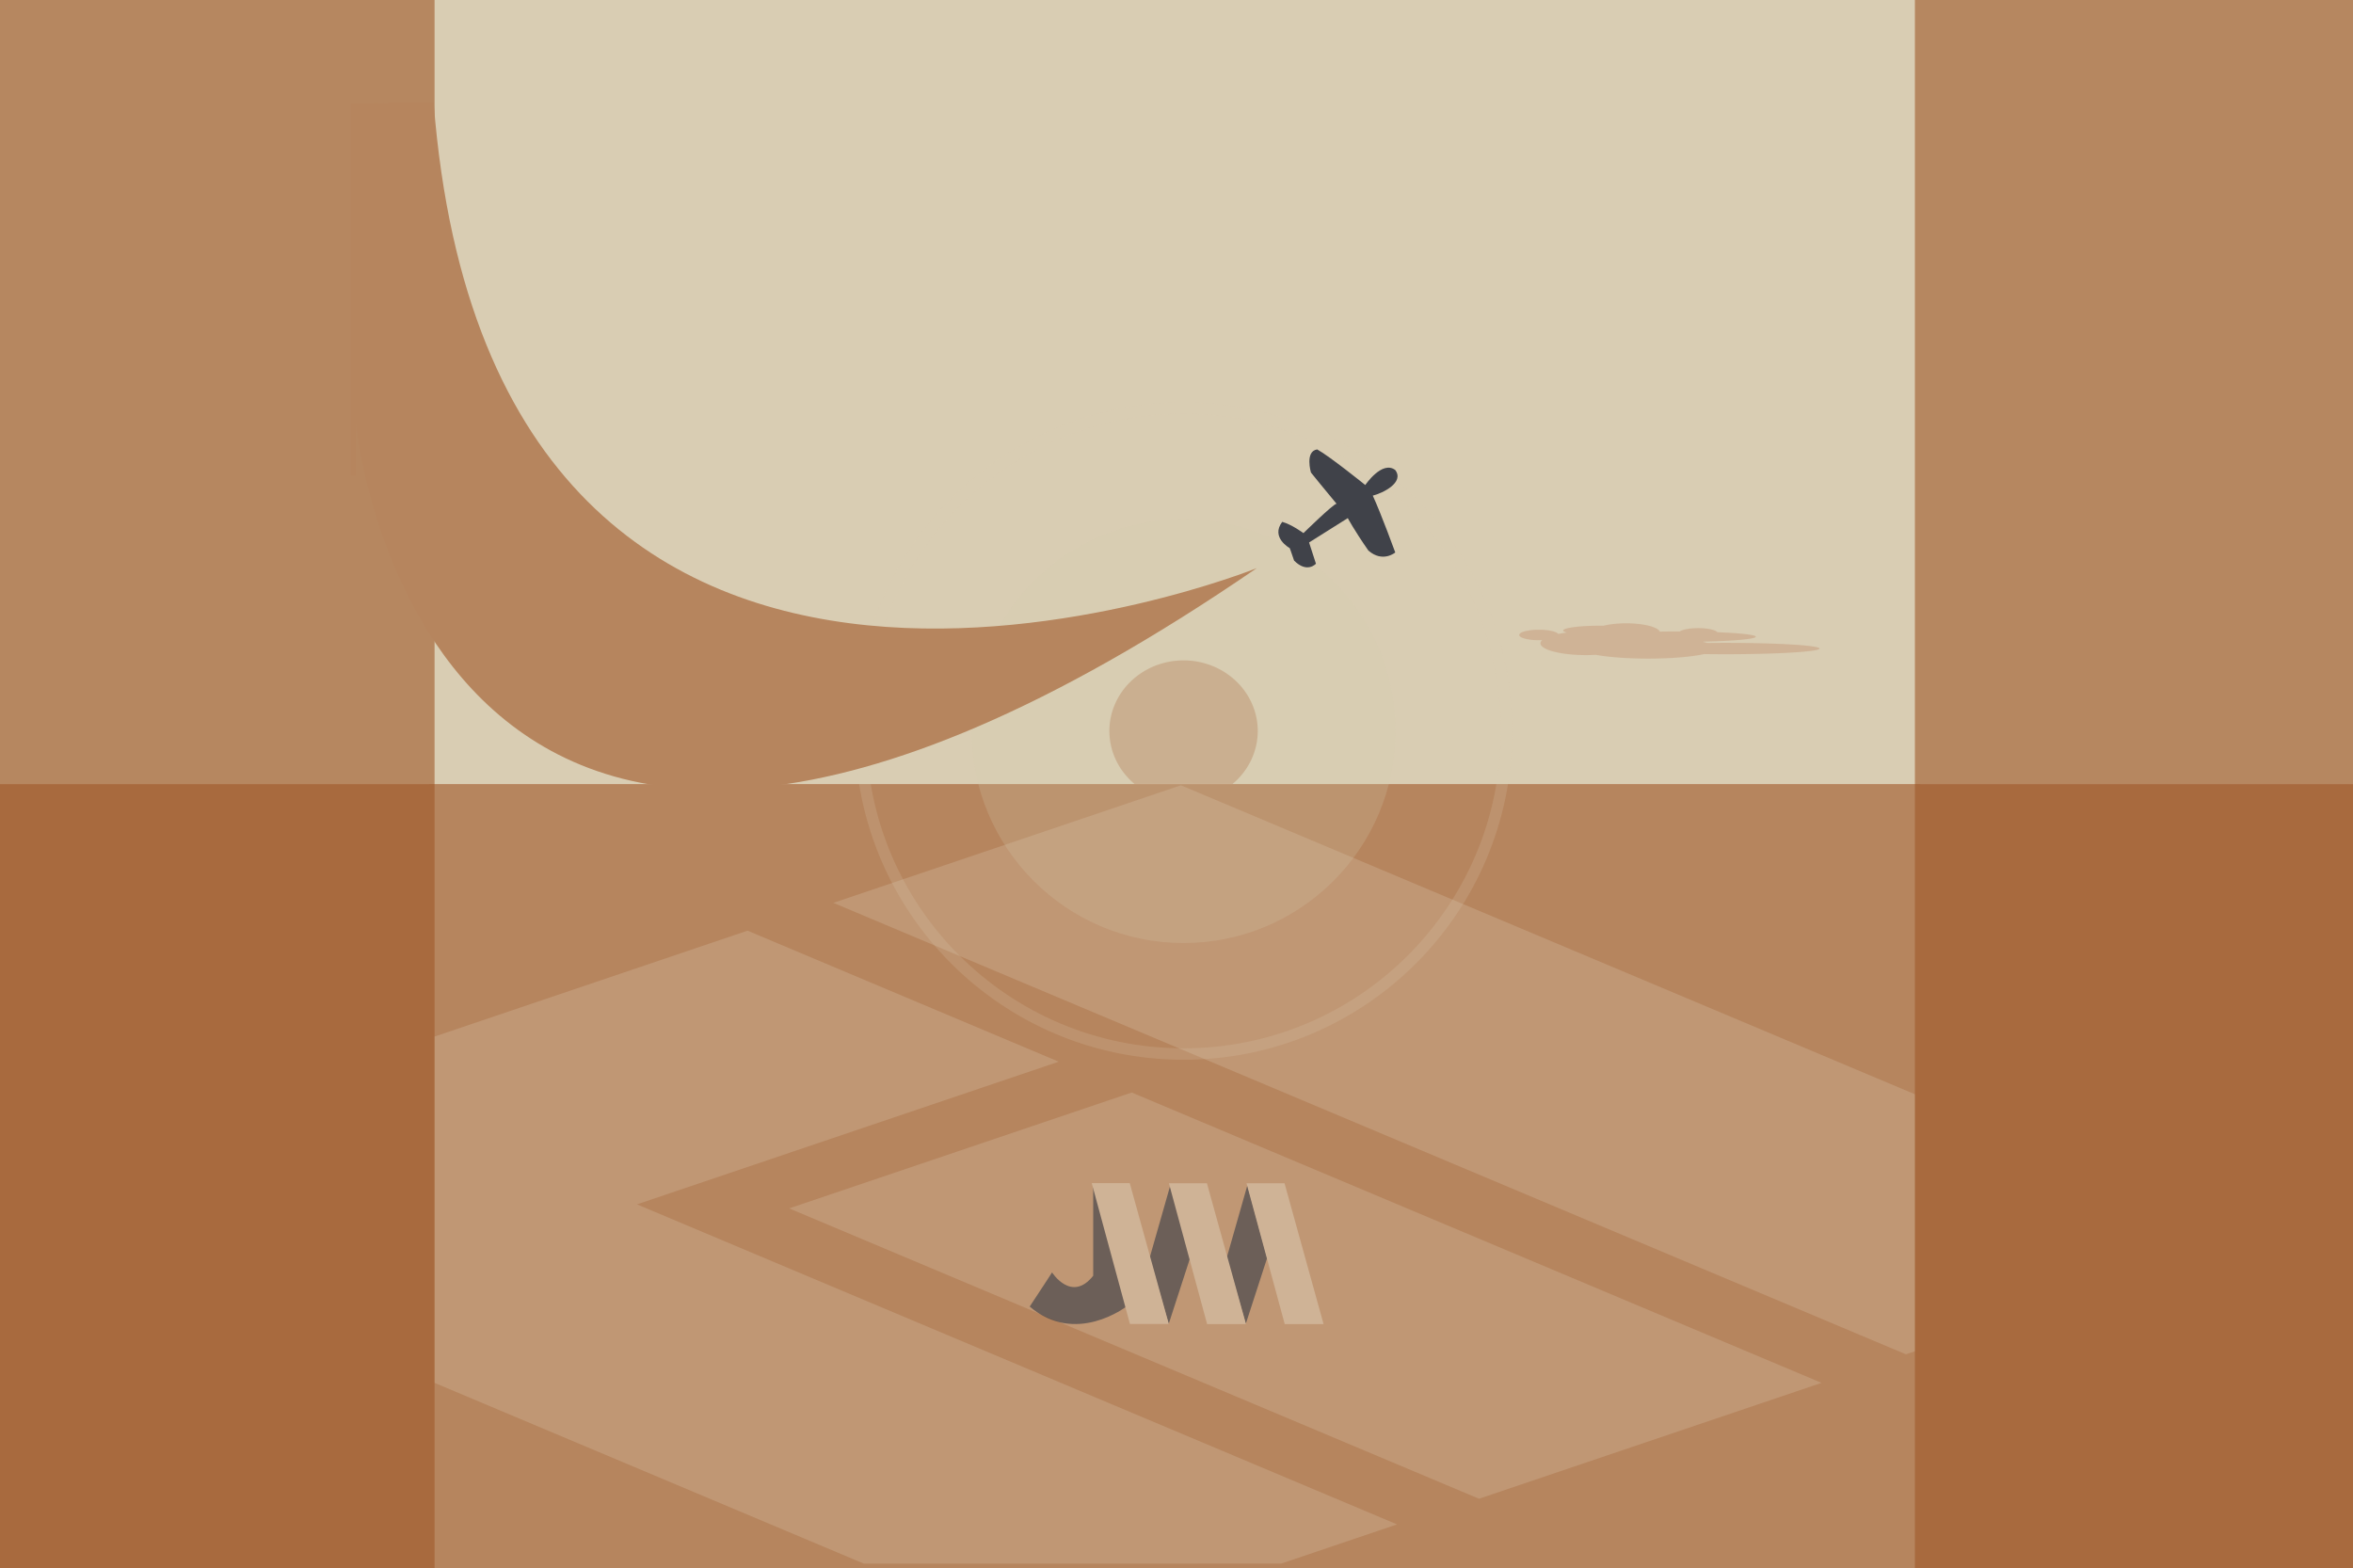 <?xml version="1.0" encoding="UTF-8" standalone="no"?>
<!-- Created with Inkscape (http://www.inkscape.org/) -->

<svg
   xmlns:dc="http://purl.org/dc/elements/1.1/"
   xmlns:cc="http://creativecommons.org/ns#"
   xmlns:rdf="http://www.w3.org/1999/02/22-rdf-syntax-ns#"
   xmlns:svg="http://www.w3.org/2000/svg"
   xmlns="http://www.w3.org/2000/svg"
   xmlns:sodipodi="http://sodipodi.sourceforge.net/DTD/sodipodi-0.dtd"
   xmlns:inkscape="http://www.inkscape.org/namespaces/inkscape"
   id="svg2"
   version="1.1"
   inkscape:version="0.91 r13725"
   width="2813"
   height="1875"
   viewBox="0 0 2813 1875"
   sodipodi:docname="jwm-joewing-light-final.svg"
   inkscape:export-filename="/home/yoda/Inking/JWM/JWM-Joewing-Light/jwm-joewing-light.png"
   inkscape:export-xdpi="96"
   inkscape:export-ydpi="96">
  <defs
     id="defs6">
    <inkscape:path-effect
       effect="skeletal"
       id="path-effect4185"
       is_visible="true"
       pattern="M 0,0 1,0"
       copytype="single_stretched"
       prop_scale="1"
       scale_y_rel="false"
       spacing="0"
       normal_offset="0"
       tang_offset="0"
       prop_units="false"
       vertical_pattern="false"
       fuse_tolerance="0" />
    <inkscape:path-effect
       effect="skeletal"
       id="path-effect4176"
       is_visible="true"
       pattern="m -71.803,0 1,0"
       copytype="single_stretched"
       prop_scale="1"
       scale_y_rel="false"
       spacing="0"
       normal_offset="0"
       tang_offset="0"
       prop_units="false"
       vertical_pattern="false"
       fuse_tolerance="0" />
    <inkscape:path-effect
       effect="skeletal"
       id="path-effect4167"
       is_visible="true"
       pattern="m 0,300.051 1,0"
       copytype="single_stretched"
       prop_scale="1"
       scale_y_rel="false"
       spacing="0"
       normal_offset="0"
       tang_offset="0"
       prop_units="false"
       vertical_pattern="false"
       fuse_tolerance="0" />
    <inkscape:path-effect
       fuse_tolerance="0"
       vertical_pattern="false"
       prop_units="false"
       tang_offset="0"
       normal_offset="0"
       spacing="0"
       scale_y_rel="false"
       prop_scale="1"
       copytype="single_stretched"
       pattern="M 0,0 1,0"
       is_visible="true"
       id="path-effect4214"
       effect="skeletal" />
    <inkscape:path-effect
       fuse_tolerance="0"
       vertical_pattern="false"
       prop_units="false"
       tang_offset="0"
       normal_offset="0"
       spacing="0"
       scale_y_rel="false"
       prop_scale="1"
       copytype="single_stretched"
       pattern="M 0,0 1,0"
       is_visible="true"
       id="path-effect4205"
       effect="skeletal" />
    <inkscape:path-effect
       fuse_tolerance="0"
       vertical_pattern="false"
       prop_units="false"
       tang_offset="0"
       normal_offset="0"
       spacing="0"
       scale_y_rel="false"
       prop_scale="1"
       copytype="single_stretched"
       pattern="M 0,0 1,0"
       is_visible="true"
       id="path-effect4196"
       effect="skeletal" />
    <inkscape:path-effect
       fuse_tolerance="0"
       vertical_pattern="false"
       prop_units="false"
       tang_offset="0"
       normal_offset="0"
       spacing="0"
       scale_y_rel="false"
       prop_scale="1"
       copytype="single_stretched"
       pattern="M 0,0 1,0"
       is_visible="true"
       id="path-effect4196-3"
       effect="skeletal" />
    <inkscape:path-effect
       fuse_tolerance="0"
       vertical_pattern="false"
       prop_units="false"
       tang_offset="0"
       normal_offset="0"
       spacing="0"
       scale_y_rel="false"
       prop_scale="1"
       copytype="single_stretched"
       pattern="M 0,0 1,0"
       is_visible="true"
       id="path-effect4205-6"
       effect="skeletal" />
    <inkscape:path-effect
       fuse_tolerance="0"
       vertical_pattern="false"
       prop_units="false"
       tang_offset="0"
       normal_offset="0"
       spacing="0"
       scale_y_rel="false"
       prop_scale="1"
       copytype="single_stretched"
       pattern="M 0,0 1,0"
       is_visible="true"
       id="path-effect4214-7"
       effect="skeletal" />
    <inkscape:path-effect
       fuse_tolerance="0"
       vertical_pattern="false"
       prop_units="false"
       tang_offset="0"
       normal_offset="0"
       spacing="0"
       scale_y_rel="false"
       prop_scale="1"
       copytype="single_stretched"
       pattern="M 0,0 1,0"
       is_visible="true"
       id="path-effect4214-5"
       effect="skeletal" />
    <inkscape:path-effect
       fuse_tolerance="0"
       vertical_pattern="false"
       prop_units="false"
       tang_offset="0"
       normal_offset="0"
       spacing="0"
       scale_y_rel="false"
       prop_scale="1"
       copytype="single_stretched"
       pattern="M 0,0 1,0"
       is_visible="true"
       id="path-effect4205-3"
       effect="skeletal" />
    <inkscape:path-effect
       fuse_tolerance="0"
       vertical_pattern="false"
       prop_units="false"
       tang_offset="0"
       normal_offset="0"
       spacing="0"
       scale_y_rel="false"
       prop_scale="1"
       copytype="single_stretched"
       pattern="M 0,0 1,0"
       is_visible="true"
       id="path-effect4196-5"
       effect="skeletal" />
    <inkscape:path-effect
       fuse_tolerance="0"
       vertical_pattern="false"
       prop_units="false"
       tang_offset="0"
       normal_offset="0"
       spacing="0"
       scale_y_rel="false"
       prop_scale="1"
       copytype="single_stretched"
       pattern="M 0,0 1,0"
       is_visible="true"
       id="path-effect4196-3-6"
       effect="skeletal" />
    <inkscape:path-effect
       fuse_tolerance="0"
       vertical_pattern="false"
       prop_units="false"
       tang_offset="0"
       normal_offset="0"
       spacing="0"
       scale_y_rel="false"
       prop_scale="1"
       copytype="single_stretched"
       pattern="M 0,0 1,0"
       is_visible="true"
       id="path-effect4205-6-2"
       effect="skeletal" />
    <inkscape:path-effect
       fuse_tolerance="0"
       vertical_pattern="false"
       prop_units="false"
       tang_offset="0"
       normal_offset="0"
       spacing="0"
       scale_y_rel="false"
       prop_scale="1"
       copytype="single_stretched"
       pattern="M 0,0 1,0"
       is_visible="true"
       id="path-effect4214-7-9"
       effect="skeletal" />
    <inkscape:path-effect
       fuse_tolerance="0"
       vertical_pattern="false"
       prop_units="false"
       tang_offset="0"
       normal_offset="0"
       spacing="0"
       scale_y_rel="false"
       prop_scale="1"
       copytype="single_stretched"
       pattern="M 0,0 1,0"
       is_visible="true"
       id="path-effect4214-9"
       effect="skeletal" />
    <inkscape:path-effect
       fuse_tolerance="0"
       vertical_pattern="false"
       prop_units="false"
       tang_offset="0"
       normal_offset="0"
       spacing="0"
       scale_y_rel="false"
       prop_scale="1"
       copytype="single_stretched"
       pattern="M 0,0 1,0"
       is_visible="true"
       id="path-effect4205-36"
       effect="skeletal" />
    <inkscape:path-effect
       fuse_tolerance="0"
       vertical_pattern="false"
       prop_units="false"
       tang_offset="0"
       normal_offset="0"
       spacing="0"
       scale_y_rel="false"
       prop_scale="1"
       copytype="single_stretched"
       pattern="M 0,0 1,0"
       is_visible="true"
       id="path-effect4196-0"
       effect="skeletal" />
    <inkscape:path-effect
       fuse_tolerance="0"
       vertical_pattern="false"
       prop_units="false"
       tang_offset="0"
       normal_offset="0"
       spacing="0"
       scale_y_rel="false"
       prop_scale="1"
       copytype="single_stretched"
       pattern="M 0,0 1,0"
       is_visible="true"
       id="path-effect4196-3-62"
       effect="skeletal" />
    <inkscape:path-effect
       fuse_tolerance="0"
       vertical_pattern="false"
       prop_units="false"
       tang_offset="0"
       normal_offset="0"
       spacing="0"
       scale_y_rel="false"
       prop_scale="1"
       copytype="single_stretched"
       pattern="M 0,0 1,0"
       is_visible="true"
       id="path-effect4205-6-6"
       effect="skeletal" />
    <inkscape:path-effect
       fuse_tolerance="0"
       vertical_pattern="false"
       prop_units="false"
       tang_offset="0"
       normal_offset="0"
       spacing="0"
       scale_y_rel="false"
       prop_scale="1"
       copytype="single_stretched"
       pattern="M 0,0 1,0"
       is_visible="true"
       id="path-effect4214-7-1"
       effect="skeletal" />
  </defs>
  <sodipodi:namedview
     pagecolor="#939393"
     bordercolor="#ff0000"
     borderopacity="1"
     objecttolerance="10"
     gridtolerance="10"
     guidetolerance="10"
     inkscape:pageopacity="0"
     inkscape:pageshadow="2"
     inkscape:window-width="1280"
     inkscape:window-height="950"
     id="namedview4"
     showgrid="false"
     inkscape:showpageshadow="false"
     inkscape:zoom="0.33482626"
     inkscape:cx="1096.563"
     inkscape:cy="881.24225"
     inkscape:window-x="0"
     inkscape:window-y="0"
     inkscape:window-maximized="1"
     inkscape:current-layer="layer9"
     showguides="false"
     inkscape:guide-bbox="true">
    <sodipodi:guide
       position="0,0"
       orientation="0,2813"
       id="guide3338" />
    <sodipodi:guide
       position="2813,0"
       orientation="-1875,0"
       id="guide3340" />
    <sodipodi:guide
       position="2813,1875"
       orientation="0,-2813"
       id="guide3342" />
    <sodipodi:guide
       position="0,1875"
       orientation="1875,0"
       id="guide3344" />
    <sodipodi:guide
       position="519.518,-684.243"
       orientation="1,0"
       id="guide4856" />
    <sodipodi:guide
       position="832.074,937.667"
       orientation="0,1"
       id="guide4861" />
    <sodipodi:guide
       position="2289.258,937.667"
       orientation="1,0"
       id="guide4921" />
  </sodipodi:namedview>
  <g
     inkscape:groupmode="layer"
     id="layer6"
     inkscape:label="All"
     style="display:inline">
    <g
       inkscape:groupmode="layer"
       id="layer5"
       inkscape:label="Land"
       style="display:inline">
      <rect
         style="color:#000000;clip-rule:nonzero;display:inline;overflow:visible;visibility:visible;opacity:1;isolation:auto;mix-blend-mode:normal;color-interpolation:sRGB;color-interpolation-filters:linearRGB;solid-color:#000000;solid-opacity:1;fill:#b6855e;fill-opacity:1;fill-rule:nonzero;stroke:none;stroke-width:2.7;stroke-linecap:butt;stroke-linejoin:miter;stroke-miterlimit:4;stroke-dasharray:none;stroke-dashoffset:0;stroke-opacity:1;color-rendering:auto;image-rendering:auto;shape-rendering:auto;text-rendering:auto;enable-background:accumulate"
         id="rect4926"
         width="1782.411"
         height="937.667"
         x="513.182"
         y="937.333" />
    </g>
    <g
       inkscape:groupmode="layer"
       id="layer4"
       inkscape:label="Sky"
       style="display:inline">
      <rect
         style="color:#000000;clip-rule:nonzero;display:inline;overflow:visible;visibility:visible;opacity:1;isolation:auto;mix-blend-mode:normal;color-interpolation:sRGB;color-interpolation-filters:linearRGB;solid-color:#000000;solid-opacity:1;fill:#d9cdb3;fill-opacity:1;fill-rule:nonzero;stroke:none;stroke-width:2.7;stroke-linecap:butt;stroke-linejoin:miter;stroke-miterlimit:4;stroke-dasharray:none;stroke-dashoffset:0;stroke-opacity:1;color-rendering:auto;image-rendering:auto;shape-rendering:auto;text-rendering:auto;enable-background:accumulate"
         id="rect4923"
         width="1788.747"
         height="937.333"
         x="513.182"
         y="2.2737368e-13" />
    </g>
    <g
       inkscape:groupmode="layer"
       id="layer7"
       inkscape:label="Manjaro-Logo"
       style="display:inline;opacity:0.396">
      <g
         transform="matrix(7.195,-2.434,6.45,2.715,-565.861,1413.12)"
         style="display:inline;fill:#cfb396;fill-opacity:1"
         inkscape:label="Logo-SVG"
         id="layer2-7">
        <g
           id="g4221-9"
           style="fill:#cfb396;fill-opacity:1">
          <g
             id="g4492"
             style="fill:#cfb396;fill-opacity:1">
            <path
               id="path4194-2"
               transform="matrix(0.077,0.069,-0.183,0.204,302.296,-249.485)"
               d="m 895.516,1113.539 -919.963,311.184 1059.75,446.053 499.463,0 138.549,-46.865 -909.844,-382.955 504.496,-170.65 -372.451,-156.766 z"
               style="fill:#cfb396;fill-opacity:1;fill-rule:evenodd;stroke:none;stroke-width:1px;stroke-linecap:butt;stroke-linejoin:miter;stroke-opacity:1"
               inkscape:connector-curvature="0" />
            <path
               inkscape:connector-curvature="0"
               inkscape:original-d="m 110.53118,110.70577 56.91531,0 0,127.85323 -56.91531,0 z"
               inkscape:path-effect="#path-effect4205-36"
               id="path4203-0"
               d="m 110.531,110.706 c 18.972,0 37.944,0 56.915,0 0,0 0,1e-5 0,1e-5 0,42.618 0,85.235 0,127.853 -1e-5,0 -1e-5,0 -2e-5,0 -18.972,0 -37.944,0 -56.915,0 0,-42.618 0,-85.235 0,-127.853 z"
               style="fill:#cfb396;fill-opacity:1;fill-rule:evenodd;stroke:none;stroke-width:1px;stroke-linecap:butt;stroke-linejoin:miter;stroke-opacity:1" />
            <path
               inkscape:connector-curvature="0"
               inkscape:original-d="m 181.4691,39.76785 57.74017,0 0,198.79115 -57.74017,0 z"
               inkscape:path-effect="#path-effect4214-9"
               id="path4212-2"
               d="m 181.469,39.768 c 19.247,0 38.493,0 57.74,0 0,66.264 0,132.527 0,198.791 -1e-5,0 -2e-5,0 -3e-5,0 -19.247,0 -38.493,0 -57.74,0 0,-66.264 0,-132.527 0,-198.791 z"
               style="fill:#cfb396;fill-opacity:1;fill-rule:evenodd;stroke:none;stroke-width:1px;stroke-linecap:butt;stroke-linejoin:miter;stroke-opacity:1" />
          </g>
        </g>
      </g>
    </g>
    <g
       inkscape:groupmode="layer"
       id="layer3"
       inkscape:label="Asides-Squares"
       style="display:inline">
      <g
         id="g4895">
        <rect
           y="0"
           x="0"
           height="937.333"
           width="519.518"
           id="rect4863"
           style="color:#000000;clip-rule:nonzero;display:inline;overflow:visible;visibility:visible;opacity:1;isolation:auto;mix-blend-mode:normal;color-interpolation:sRGB;color-interpolation-filters:linearRGB;solid-color:#000000;solid-opacity:1;fill:#b68760;fill-opacity:1;fill-rule:nonzero;stroke:none;stroke-width:2.7;stroke-linecap:butt;stroke-linejoin:miter;stroke-miterlimit:4;stroke-dasharray:none;stroke-dashoffset:0;stroke-opacity:1;color-rendering:auto;image-rendering:auto;shape-rendering:auto;text-rendering:auto;enable-background:accumulate" />
        <rect
           y="0"
           x="2289.258"
           height="937.333"
           width="523.742"
           id="rect4863-6"
           style="color:#000000;clip-rule:nonzero;display:inline;overflow:visible;visibility:visible;opacity:1;isolation:auto;mix-blend-mode:normal;color-interpolation:sRGB;color-interpolation-filters:linearRGB;solid-color:#000000;solid-opacity:1;fill:#b68760;fill-opacity:1;fill-rule:nonzero;stroke:none;stroke-width:2.7;stroke-linecap:butt;stroke-linejoin:miter;stroke-miterlimit:4;stroke-dasharray:none;stroke-dashoffset:0;stroke-opacity:1;color-rendering:auto;image-rendering:auto;shape-rendering:auto;text-rendering:auto;enable-background:accumulate" />
      </g>
      <rect
         style="color:#000000;clip-rule:nonzero;display:inline;overflow:visible;visibility:visible;opacity:1;isolation:auto;mix-blend-mode:normal;color-interpolation:sRGB;color-interpolation-filters:linearRGB;solid-color:#000000;solid-opacity:1;fill:#a86a3e;fill-opacity:1;fill-rule:nonzero;stroke:none;stroke-width:2.7;stroke-linecap:butt;stroke-linejoin:miter;stroke-miterlimit:4;stroke-dasharray:none;stroke-dashoffset:0;stroke-opacity:1;color-rendering:auto;image-rendering:auto;shape-rendering:auto;text-rendering:auto;enable-background:accumulate"
         id="rect4899"
         width="519.518"
         height="937.667"
         x="0"
         y="937.333" />
      <rect
         style="color:#000000;clip-rule:nonzero;display:inline;overflow:visible;visibility:visible;opacity:1;isolation:auto;mix-blend-mode:normal;color-interpolation:sRGB;color-interpolation-filters:linearRGB;solid-color:#000000;solid-opacity:1;fill:#a86a3e;fill-opacity:1;fill-rule:nonzero;stroke:none;stroke-width:2.7;stroke-linecap:butt;stroke-linejoin:miter;stroke-miterlimit:4;stroke-dasharray:none;stroke-dashoffset:0;stroke-opacity:1;color-rendering:auto;image-rendering:auto;shape-rendering:auto;text-rendering:auto;enable-background:accumulate"
         id="rect4899-7"
         width="523.742"
         height="937.667"
         x="2289.258"
         y="-1875"
         transform="scale(1,-1)" />
    </g>
    <g
       inkscape:groupmode="layer"
       id="layer9"
       inkscape:label="JWM-Logo"
       style="display:inline">
      <g
         style="display:inline;opacity:1;enable-background:new"
         id="g3304"
         transform="matrix(0.611,0,0,0.611,1047.555,1504.538)">
        <g
           id="g3407"
           transform="translate(321.003,-164.725)">
          <g
             id="g3298"
             transform="translate(13.832,17.291)">
            <g
               id="g3354"
               transform="translate(-6.916,200.571)">
              <g
                 id="layer3-3"
                 inkscape:label="Bottom-Bars"
                 style="display:inline;opacity:0.656;fill:#404249;fill-opacity:1"
                 transform="translate(-27.665,-200.571)">
                <g
                   style="fill:#404249;fill-opacity:1"
                   id="g3249">
                  <path
                     inkscape:connector-curvature="0"
                     id="path3207"
                     d="M 271.919,275.625 313.82,146.456 275.098,4.284 234.642,146.167 Z"
                     style="display:inline;fill:#404249;fill-opacity:1;stroke:none" />
                  <path
                     inkscape:connector-curvature="0"
                     id="path3207-6"
                     d="M 422.786,275.336 464.687,146.167 425.965,3.995 385.509,145.878 Z"
                     style="display:inline;fill:#404249;fill-opacity:1;stroke:none" />
                  <path
                     inkscape:connector-curvature="0"
                     id="path3247"
                     d="m 43.727,174.685 c 0,0 38.006,60.073 80.507,6.539 0,-35.554 0,-176.542 0,-176.542 L 188.802,241.706 c 0,0 -99.222,76.686 -188.802,-0.179 32.942,-49.703 43.727,-66.841 43.727,-66.841 z"
                     style="fill:#404249;fill-opacity:1;stroke:none" />
                </g>
              </g>
              <g
                 id="layer2-5"
                 inkscape:label="Top-Bars"
                 style="display:inline;fill:#cfb396;fill-opacity:1"
                 transform="translate(-27.665,-200.571)">
                <g
                   id="g3302"
                   style="fill:#cfb396;fill-opacity:1">
                  <path
                     inkscape:connector-curvature="0"
                     id="path3226"
                     d="m 121.373,0 74.785,275.625 76.011,0 L 195.75,0 Z"
                     style="fill:#cfb396;fill-opacity:1;fill-rule:evenodd;stroke:none;stroke-width:1px;stroke-linecap:butt;stroke-linejoin:miter;stroke-opacity:1" />
                  <path
                     inkscape:connector-curvature="0"
                     id="path3226-6"
                     d="m 272.374,0.289 74.785,275.625 76.011,0 L 346.751,0.289 Z"
                     style="fill:#cfb396;fill-opacity:1;fill-rule:evenodd;stroke:none;stroke-width:1px;stroke-linecap:butt;stroke-linejoin:miter;stroke-opacity:1" />
                  <path
                     inkscape:connector-curvature="0"
                     id="path3226-6-7"
                     d="m 424.223,0.289 74.785,275.625 76.011,0 -76.42,-275.625 z"
                     style="fill:#cfb396;fill-opacity:1;fill-rule:evenodd;stroke:none;stroke-width:1px;stroke-linecap:butt;stroke-linejoin:miter;stroke-opacity:1" />
                </g>
              </g>
            </g>
          </g>
        </g>
      </g>
    </g>
    <g
       inkscape:groupmode="layer"
       id="layer1"
       inkscape:label="Sun">
      <path
         style="opacity:0.37;fill:#a86a3e;fill-opacity:1;stroke:none"
         d="m 1414.947,789.504 a 88.698,84.474 0 0 0 -88.697,84.473 88.698,84.474 0 0 0 29.992,63.223 l 117.367,0 a 88.698,84.474 0 0 0 30.037,-63.223 88.698,84.474 0 0 0 -88.699,-84.473 z"
         id="path3311"
         inkscape:connector-curvature="0" />
      <circle
         style="opacity:0.211;fill:#d9cdb3;fill-opacity:1;stroke:none"
         id="path3316"
         cx="1414.947"
         cy="873.977"
         r="253.423" />
      <circle
         style="display:inline;opacity:0.193;fill:none;fill-opacity:1;stroke:#d9cdb3;stroke-width:13.673;stroke-miterlimit:4;stroke-dasharray:none;stroke-opacity:1"
         id="path3316-1"
         cx="1414.947"
         cy="873.978"
         r="386.122" />
    </g>
    <g
       inkscape:groupmode="layer"
       id="layer10"
       inkscape:label="Plane"
       style="display:inline;opacity:1">
      <g
         id="g3552"
         transform="translate(-16,122)">
        <path
           inkscape:connector-curvature="0"
           id="path3546"
           d="m 1648.189,457.847 c 0,0 20.16,-29.866 35.84,-17.92 11.2,14.933 -14.933,27.626 -26.88,30.613 9.707,20.906 26.88,67.946 26.88,67.946 0,0 -14.933,12.693 -32.106,-2.24 -17.173,-24.64 -24.64,-38.826 -24.64,-38.826 l -46.293,29.12 8.213,25.386 c 0,0 -10.453,11.946 -26.133,-3.733 -4.48,-13.44 -5.227,-14.933 -5.227,-14.933 0,0 -23.146,-12.693 -8.96,-31.36 11.2,2.987 25.386,13.44 25.386,13.44 0,0 35.84,-35.093 39.573,-35.093 -11.947,-14.186 -30.613,-37.333 -30.613,-37.333 0,0 -7.467,-25.386 7.466,-27.626 14.933,8.213 57.492,42.559 57.492,42.559 z"
           style="fill:#404249;fill-opacity:1;stroke:none" />
        <path
           style="fill:#b6855e;fill-opacity:1;stroke:none"
           d="m 518.363,122 c -40.328,0.758 -72.599,1.215 -98.742,1.469 l 0,445.174 5.82,-0.189 0,-62.428 c 0,0 80.25,857.415 1077.049,173.172 0,0 -912.324,368.132 -984.127,-557.197 z"
           transform="translate(16,-122)"
           id="path3550"
           inkscape:connector-curvature="0" />
      </g>
    </g>
    <g
       inkscape:groupmode="layer"
       id="layer8"
       inkscape:label="Cloud">
      <path
         style="opacity:0.507;fill:#c59a7a;fill-opacity:1;stroke:none;stroke-width:17.2;stroke-miterlimit:4;stroke-dasharray:none;stroke-opacity:1"
         d="m 1944.033,745.153 a 40.797,11.52 0 0 0 -27.05,2.916 43.517,5.76 0 0 0 -4.68,-0.036 43.517,5.76 0 0 0 -43.518,5.76 43.517,5.76 0 0 0 4.274,2.477 54.396,14.138 0 0 0 -10.211,1.595 23.572,6.283 0 0 0 -23.075,-5.031 23.572,6.283 0 0 0 -23.573,6.283 23.572,6.283 0 0 0 23.573,6.284 23.572,6.283 0 0 0 3.823,-0.086 54.396,14.138 0 0 0 -2.011,3.751 54.396,14.138 0 0 0 54.396,14.137 54.396,14.138 0 0 0 11.675,-0.347 81.595,12.567 0 0 0 62.667,4.537 81.595,12.567 0 0 0 67.087,-5.419 112.419,6.807 0 0 0 25.387,0.183 112.419,6.807 0 0 0 112.419,-6.808 112.419,6.807 0 0 0 -112.419,-6.807 112.419,6.807 0 0 0 -21.441,0.131 81.595,12.567 0 0 0 -5.009,-1.205 54.396,7.854 0 0 0 0.365,-0.351 94.287,6.283 0 0 0 62.35,-5.906 94.287,6.283 0 0 0 -45.899,-5.385 23.572,6.24 0 0 0 -23.004,-4.913 23.572,6.24 0 0 0 -22.005,4.023 94.287,6.283 0 0 0 -3.381,-0.008 94.287,6.283 0 0 0 -20.38,0.154 40.797,11.52 0 0 0 -40.362,-9.929 z"
         id="path3334"
         inkscape:connector-curvature="0" />
    </g>
  </g>
</svg>

